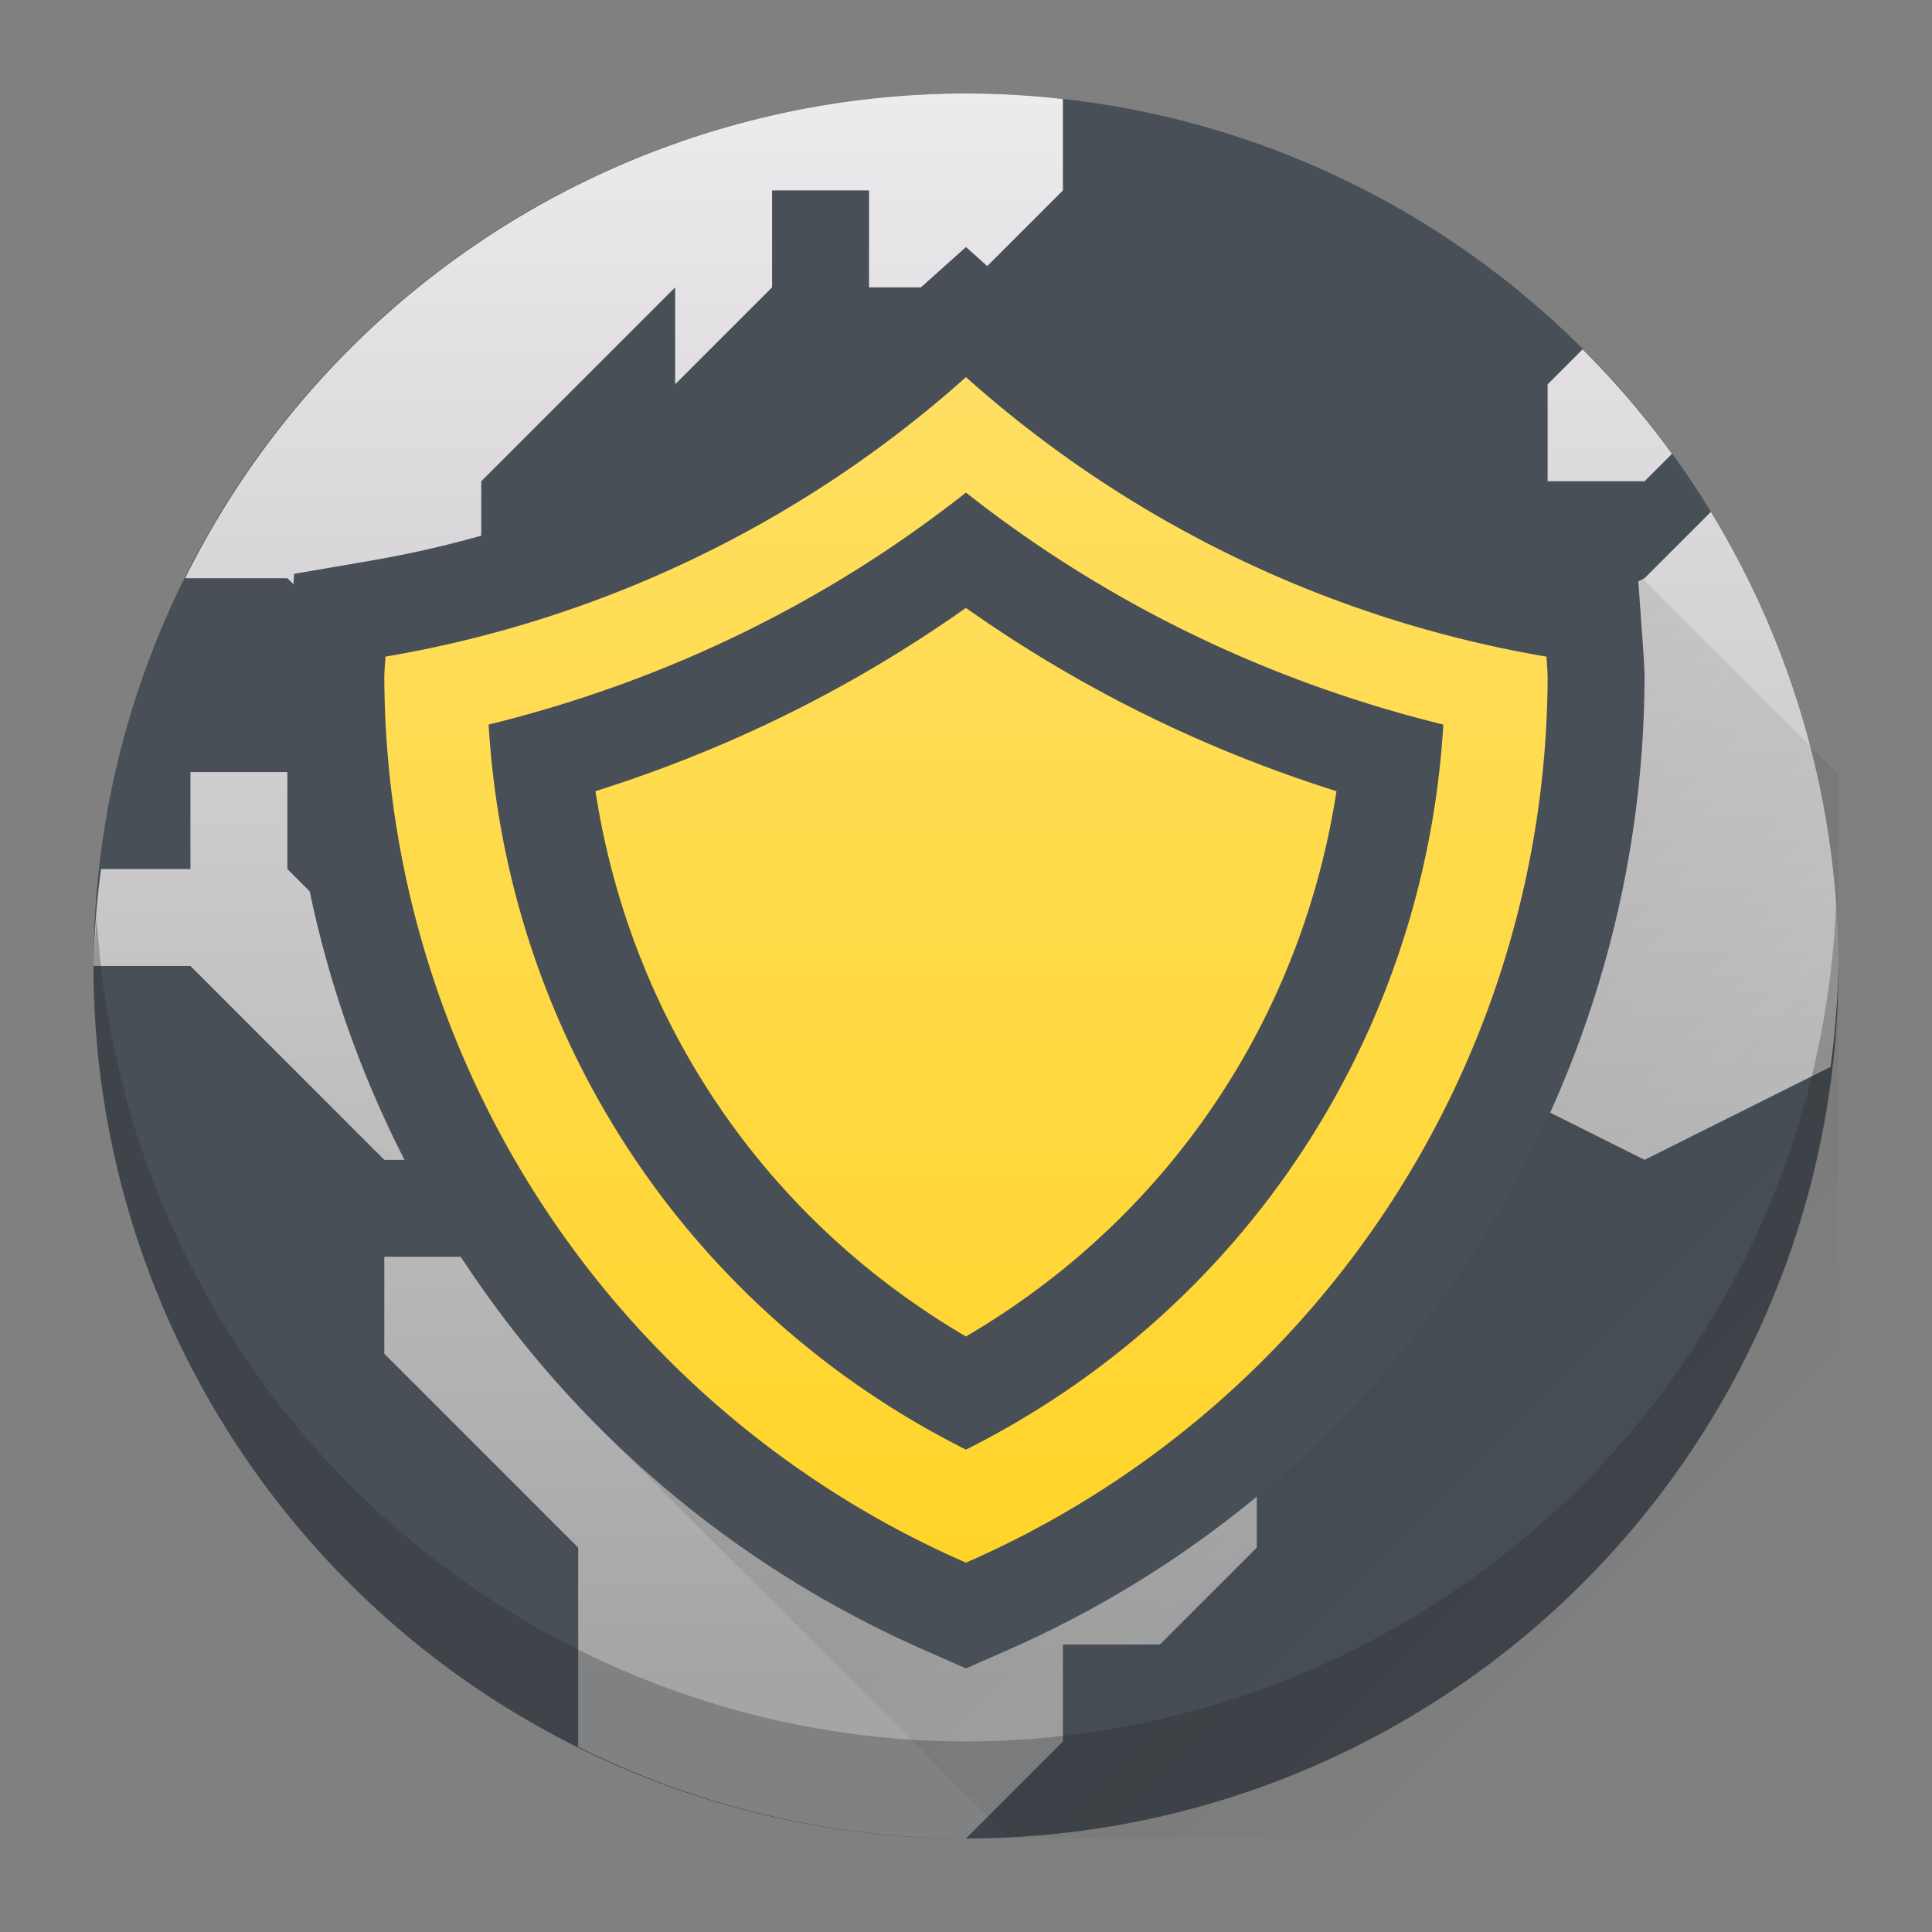 <?xml version="1.0" encoding="UTF-8" standalone="no"?>
<svg
   height="62"
   width="62"
   version="1.1"
   id="svg10"
   sodipodi:docname="preferences-system-network-vpn.svg"
   inkscape:version="1.4 (e7c3feb100, 2024-10-09)"
   xmlns:inkscape="http://www.inkscape.org/namespaces/inkscape"
   xmlns:sodipodi="http://sodipodi.sourceforge.net/DTD/sodipodi-0.dtd"
   xmlns="http://www.w3.org/2000/svg"
   xmlns:svg="http://www.w3.org/2000/svg">
  <rect width="100%" height="100%" fill="#808080" stroke="none"/>
  <defs
     id="defs10" />
  <sodipodi:namedview
     id="namedview10"
     pagecolor="#ffffff"
     bordercolor="#000000"
     borderopacity="0.25"
     inkscape:showpageshadow="2"
     inkscape:pageopacity="0.0"
     inkscape:pagecheckerboard="0"
     inkscape:deskcolor="#d1d1d1"
     inkscape:zoom="12.117239"
     inkscape:cx="34.042409"
     inkscape:cy="29.874793"
     inkscape:window-width="1920"
     inkscape:window-height="994"
     inkscape:window-x="0"
     inkscape:window-y="0"
     inkscape:window-maximized="1"
     inkscape:current-layer="svg10" />
  <linearGradient
     id="a"
     gradientUnits="userSpaceOnUse"
     x1="24.018"
     x2="24.018"
     y1="18.383"
     y2="0.383">
    <stop
       offset="0"
       stop-color="#a5a5a5"
       id="stop1" />
    <stop
       offset="1"
       stop-color="#f5f2f5"
       id="stop2" />
  </linearGradient>
  <linearGradient
     id="b"
     gradientUnits="userSpaceOnUse"
     x1="5"
     x2="5"
     y1="17"
     y2="5">
    <stop
       offset="0"
       stop-color="#ffd42a"
       id="stop3" />
    <stop
       offset="1"
       stop-color="#ffdf62"
       id="stop4" />
  </linearGradient>
  <linearGradient
     id="c"
     gradientUnits="userSpaceOnUse"
     x1="7"
     x2="18"
     y1="7"
     y2="18">
    <stop
       offset="0"
       stop-color="#292c2f"
       id="stop5" />
    <stop
       offset="1"
       stop-opacity="0"
       id="stop6" />
  </linearGradient>
  <g
     id="g10"
     transform="matrix(3.111,0,0,3.111,-3.222,-3.222)">
    <g
       stroke-linejoin="round"
       stroke-width="2"
       id="g7">
      <circle
         cx="11"
         cy="11"
         fill="#484f56"
         r="9"
         id="circle6" />
      <path
         d="M 11,2 A 9,9 0 0 0 2.945,7 H 4 L 5,8 V 7 H 6 V 6 L 8,4 V 5 L 9,4 V 3 h 1 v 1 h 1 L 12,3 V 2.057 A 9,9 0 0 0 11,2 Z M 17.361,4.639 17,5 v 1 h 1 L 18.283,5.717 A 9,9 0 0 0 17.361,4.639 Z M 18.684,6.316 18,7 16,8 15,11 h 1 v 1 l 2,1 1.918,-0.959 A 9,9 0 0 0 20,11 9,9 0 0 0 18.684,6.316 Z M 3,9 v 1 H 2.078 A 9,9 0 0 0 2,11 h 1 l 2,2 h 1 v 1 H 5 v 1 l 2,2 v 2.055 A 9,9 0 0 0 11,20 l 1,-1 v -1 h 1 l 1,-1 v -1 l 1,-1 -1,-1 H 12 L 11,13 H 10 L 9,12 H 7 V 11 L 6,12 H 5 V 11 L 4,10 V 9 Z"
         fill="url(#a)"
         id="path6"
         style="fill:url(#a)" />
      <path
         d="M 19.975,10.359 A 9,9 0 0 1 11,19 9,9 0 0 1 2.035,10.5 9,9 0 0 0 2,11 a 9,9 0 0 0 9,9 9,9 0 0 0 9,-9 9,9 0 0 0 -0.025,-0.641 z"
         fill="#292c2f"
         opacity="0.3"
         id="path7" />
    </g>
    <path
       d="M 17.93,6.955 7.225,15.77 11.455,20 H 20 V 9.025 Z"
       fill="url(#c)"
       opacity="0.2"
       id="path8"
       style="fill:url(#c)" />
    <path
       d="M 11,3.584 10.334,4.18 C 8.789,5.56 6.886,6.476 4.844,6.822 L 4.07,6.955 4.014,7.738 c -0.005,0.07 -0.008,0.141 -0.012,0.211 L 4,7.975 v 0.027 C 4.005,12.369 6.597,16.324 10.6,18.07 L 11,18.246 11.4,18.07 C 15.403,16.324 17.995,12.369 18,8.002 V 7.975 L 17.998,7.949 C 17.994,7.879 17.991,7.808 17.986,7.738 L 17.93,6.955 17.156,6.822 C 15.114,6.476 13.211,5.56 11.666,4.18 Z"
       fill="#484f56"
       id="path9" />
    <path
       d="M 11,4.926 A 12,12 0 0 1 5.012,7.809 10,10 0 0 0 5,8 10,10 0 0 0 11,17.155 10,10 0 0 0 17,8 10,10 0 0 0 16.988,7.809 12,12 0 0 1 11,4.926 Z m 0,1.191 c 1.456,1.147 3.124,1.95 4.924,2.393 C 15.734,11.716 13.874,14.548 11,15.989 8.126,14.548 6.266,11.716 6.076,8.51 7.876,8.068 9.544,7.265 11,6.117 Z m 0,1.189 C 9.823,8.137 8.55,8.764 7.178,9.197 7.544,11.566 8.924,13.606 11,14.822 13.076,13.606 14.456,11.566 14.822,9.197 13.45,8.764 12.177,8.137 11,7.307 Z"
       fill="url(#b)"
       stroke-width="2"
       id="path10"
       style="fill:url(#b)" />
  </g>
</svg>
